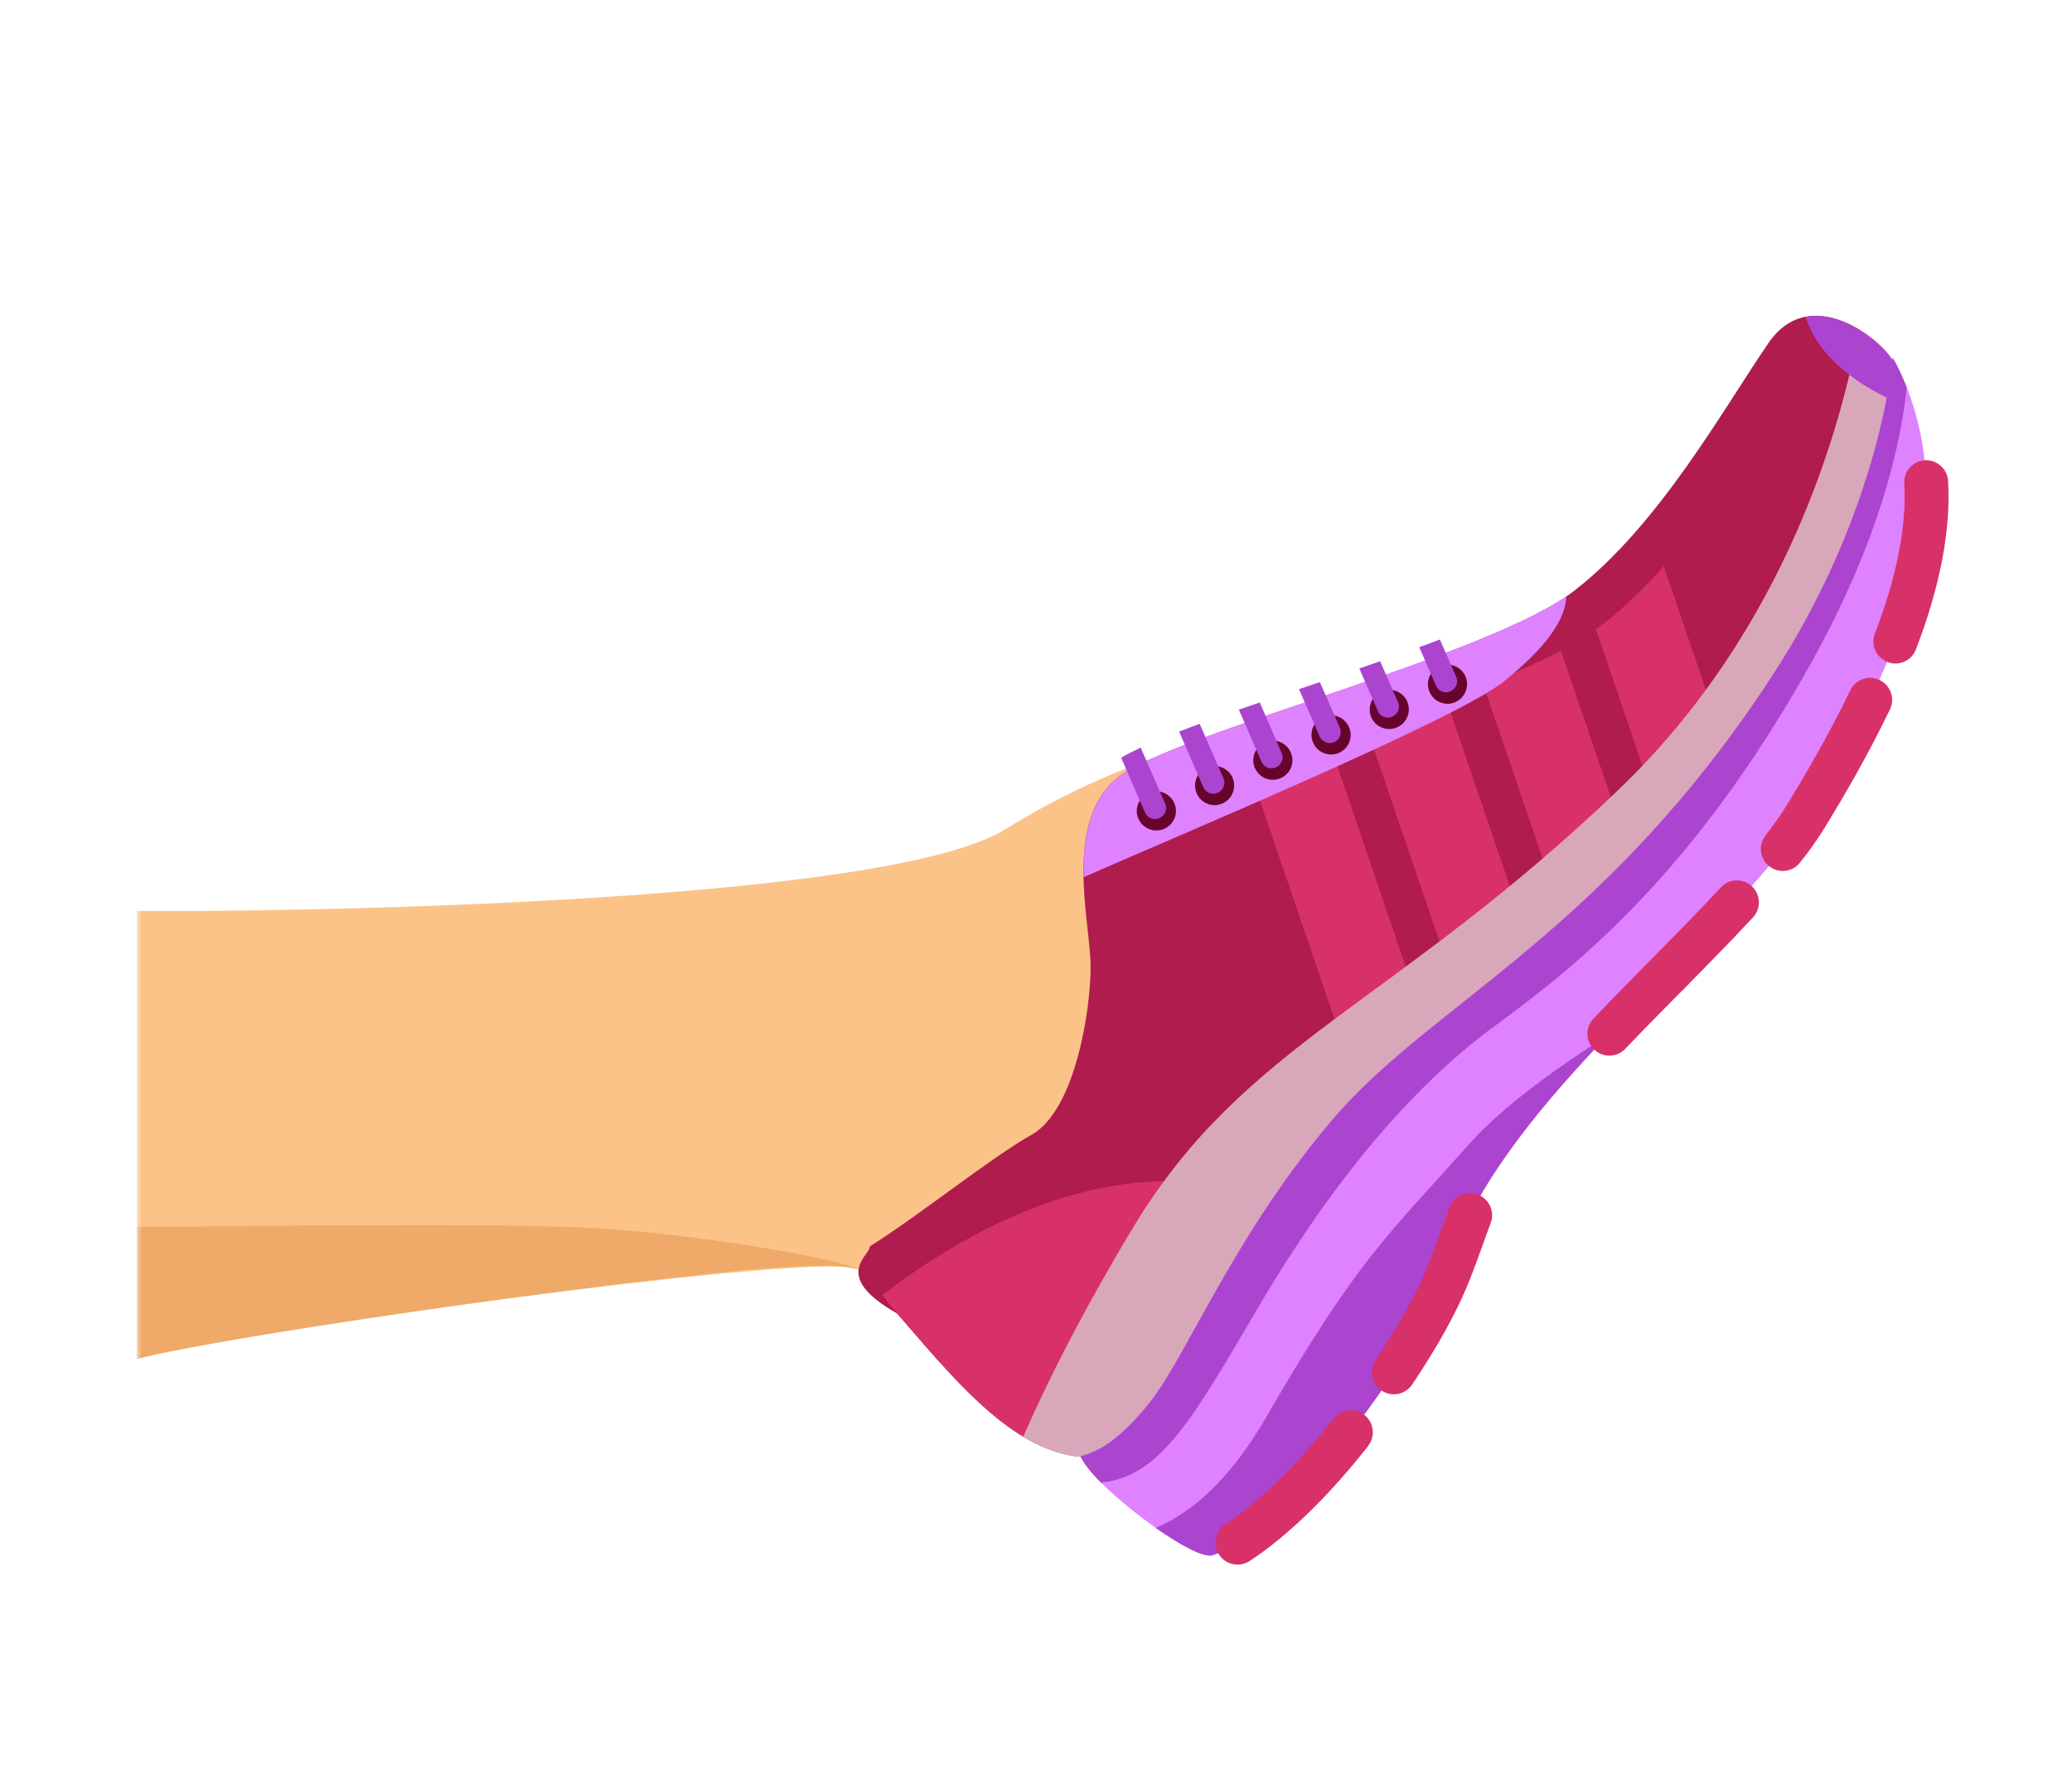 <svg width="212" height="183" viewBox="0 0 212 183" fill="none" xmlns="http://www.w3.org/2000/svg">
<mask id="mask0" mask-type="alpha" maskUnits="userSpaceOnUse" x="14" y="15" width="198" height="158">
<rect x="14" y="15" width="198" height="158" rx="10" fill="white"/>
</mask>
<g mask="url(#mask0)">
<path d="M87.04 129.614C78.899 128.731 25.965 135.932 14 139L14 93.17C24.162 93.324 90.064 92.771 102.868 84.823C126.538 70.168 142.967 76.371 161.086 62.486C161.086 62.486 168.418 53.029 173.671 49.086C173.671 49.086 178.304 42.694 180.118 40.761C181.932 38.827 186.623 43.391 185.69 46.157C185.69 46.157 190.264 46.343 187.984 52.036C187.984 52.036 192.811 53.902 187.752 59.482C187.752 59.482 193.608 62.565 185.788 69.614C185.788 69.614 192.683 70.838 180.898 81.043C180.898 81.043 177.965 89.613 177.004 93.17C175.15 100.063 168.91 105.93 158.905 107.376C148.9 108.823 141.07 114.656 133.857 122.016C126.622 129.368 123.885 144.401 110.484 142.341C97.075 140.231 90.607 129.997 87.04 129.614Z" fill="#FBC388"/>
<path d="M14 125.5C21.273 125.508 52.083 124.97 62.352 125.716C71.769 126.391 85.776 128.687 87.968 129.903C86.082 129.34 83.301 129.47 81.925 129.527C70.865 129.844 24.143 136.408 14 139L14 125.5Z" fill="#EFA968"/>
<path d="M115.332 130.269C120.615 126.771 125.941 123.53 130.527 119.233C135.38 114.705 140.057 109.418 146.015 106.324C151.394 103.536 157.719 104.097 163.157 101.351C170.958 97.4 174.64 86.735 180.898 81.043C180.027 83.609 177.712 90.504 177.004 93.17C175.15 100.062 168.91 105.93 158.905 107.376C148.9 108.823 141.07 114.656 133.857 122.016C126.622 129.368 123.885 144.401 110.484 142.341C102.314 141.085 97.396 137.639 87.961 129.925C88.656 129.875 103.311 138.194 115.332 130.269Z" fill="#EFA968"/>
<path d="M165.861 64.99C165.924 64.864 172.509 52.12 185.499 45.757C185.586 45.712 185.681 45.717 185.777 45.722C185.757 45.862 185.745 45.98 185.704 46.112C185.414 46.264 185.132 46.468 184.868 46.773C184.724 46.923 184.618 47.108 184.519 47.271C172.724 53.69 166.716 65.281 166.66 65.384C166.547 65.592 166.278 65.678 166.063 65.587C165.856 65.474 165.77 65.204 165.861 64.99Z" fill="#EEA561"/>
<path d="M168.544 68.76C168.608 68.634 175.744 55.285 187.85 51.606C187.953 51.59 188.048 51.595 188.136 51.622C188.095 51.755 188.054 51.888 187.984 52.036C187.984 52.036 187.984 52.036 188.006 52.042C187.503 52.177 187.01 52.436 186.66 52.861C186.624 52.898 186.603 52.964 186.567 53.002C175.76 57.181 169.422 69.057 169.336 69.176C169.223 69.383 168.954 69.469 168.747 69.356C168.517 69.236 168.453 68.974 168.544 68.76Z" fill="#EEA561"/>
<path d="M170.527 72.675C170.825 72.185 177.872 60.603 187.692 59.051C187.824 59.019 187.949 59.082 188.046 59.161C187.961 59.28 187.86 59.37 187.752 59.482C187.752 59.482 187.752 59.482 187.774 59.489C187.122 59.48 186.461 59.735 185.902 60.361C177.48 62.955 171.34 73.025 171.283 73.128C171.17 73.336 170.886 73.393 170.678 73.28C170.478 73.144 170.414 72.882 170.527 72.675Z" fill="#EEA561"/>
<path d="M172.817 80.202C173.043 79.787 178.663 70.065 185.735 69.161C185.888 69.136 186.014 69.199 186.104 69.3C186.003 69.39 185.896 69.502 185.795 69.592C185.795 69.592 185.795 69.592 185.817 69.599C185.335 69.667 184.871 69.911 184.448 70.337C178.435 72.201 173.637 80.53 173.58 80.633C173.467 80.841 173.176 80.92 172.968 80.807C172.761 80.694 172.682 80.403 172.817 80.202Z" fill="#EEA561"/>
<path d="M175.661 46.431C175.661 46.431 177.545 49.03 179.173 47.694C180.802 46.357 184.466 43.932 182.834 42.552C180.838 40.863 180.276 40.64 180.276 40.64C180.276 40.64 180.735 39.401 175.661 46.431Z" fill="#EED39F"/>
<path d="M180.476 49.821C180.476 49.821 181.639 53.02 184.422 51.558C187.183 50.089 187.38 47.895 185.472 46.234L180.476 49.821Z" fill="#EED39F"/>
<path d="M182.492 55.032C182.492 55.032 183.061 58.192 185.86 57.147C188.659 56.102 189.357 53.7 187.627 52.167C187.597 52.109 182.492 55.032 182.492 55.032Z" fill="#EED39F"/>
<path d="M182.056 62.123C182.056 62.123 182.482 65.118 185.114 64.142C187.739 63.188 188.486 61.02 186.928 59.638C186.831 59.559 182.056 62.123 182.056 62.123Z" fill="#EED39F"/>
<path d="M180.716 72.353C180.716 72.353 181.157 74.988 183.561 73.966C186.604 72.681 185.809 69.936 185.256 69.764C185.079 69.709 183.594 70.508 182.429 71.212C181.409 71.841 180.716 72.353 180.716 72.353Z" fill="#EED39F"/>
<path d="M193.825 37.339C193.558 35.594 185.525 28.424 180.95 35.081C176.383 41.727 169.752 53.745 161.022 60.463C152.292 67.181 120.333 74.957 114.502 79.428C108.682 83.906 111.566 94.162 111.587 98.876C111.596 103.582 109.921 113.602 105.596 116.047C101.272 118.493 94.5 124 89 127.5C89 128.5 85 130.5 91.803 134.369C99.13 142.89 105.385 150.302 113.682 148.891C121.99 147.488 139.862 124.031 139.862 124.031L167.448 94.259L191.564 59.745L193.825 37.339Z" fill="#AF1C4D"/>
<path d="M91.814 134.377C91.26 133.734 90.747 133.103 90.282 132.475C100.009 124.974 118.816 114.332 136.868 125.972C135.613 128.115 134.379 130.205 133.169 132.263C127.214 139.169 118.717 148.046 113.712 148.896C105.385 150.302 99.141 142.897 91.814 134.377Z" fill="#D83068"/>
<path d="M173.528 72.522C173.52 72.533 173.52 72.533 173.528 72.522C171.776 74.905 170.04 77.082 168.312 79.112L163.287 64.368C163.444 64.248 163.622 64.143 163.778 64.022C165.923 62.365 168.061 60.35 170.234 57.922L174.664 70.932C174.281 71.476 173.906 72.008 173.528 72.522Z" fill="#D83068"/>
<path d="M158.37 89.402L151.799 70.119C154.754 68.941 157.446 67.754 159.709 66.554L165.188 82.626C162.881 85.123 160.6 87.354 158.37 89.402Z" fill="#D83068"/>
<path d="M147.928 98.197L139.834 74.458C142.609 73.501 145.366 72.547 147.984 71.575L155.062 92.343C152.607 94.445 150.221 96.362 147.928 98.197Z" fill="#D83068"/>
<path d="M137.456 106.917L127.787 78.585C130.227 77.718 132.784 76.853 135.156 76.054C135.424 75.965 135.692 75.876 135.96 75.786L144.518 100.91C142.054 102.887 139.657 104.864 137.456 106.917Z" fill="#D83068"/>
<path d="M115.969 125.51C127.384 106.619 142.536 102.872 165.605 80.777C182.924 64.188 188.49 43.151 190.192 33.691C192.222 34.915 193.712 36.599 193.825 37.339L191.567 59.764L167.451 94.278L139.865 124.05C139.865 124.05 121.982 147.499 113.685 148.91C110.431 149.465 107.503 148.659 104.691 146.962C107.449 140.67 111.172 133.453 115.969 125.51Z" fill="#D8A7BA"/>
<path d="M193.652 36.589C193.652 36.589 192.533 52.037 181.219 69.301C163.979 95.632 146.493 102.598 136.385 114.467C126.265 126.328 121.551 138.441 117.741 143.303C113.922 148.175 111.457 148.687 110.556 148.95C111.669 151.857 121.974 159.671 124.032 159.095C126.089 158.52 133.422 153.907 141.848 141.509C150.275 129.111 146.741 127.893 155.656 116.09C164.579 104.276 179.267 92.524 184.839 83.366C190.411 74.208 197.745 60.754 197.073 49.345C196.854 41.74 193.652 36.589 193.652 36.589Z" fill="#DE82FF"/>
<path d="M124.032 159.096C123.158 159.345 120.779 158.068 118.257 156.298C121.836 154.752 125.779 151.521 129.624 144.849C138.951 128.683 142.189 126.18 150.307 117.042C153.645 113.281 159.152 109.297 164.481 105.922C161.293 109.271 158.232 112.679 155.656 116.09C146.733 127.904 150.275 129.111 141.848 141.509C133.433 153.915 126.089 158.52 124.032 159.096Z" fill="#AB44CF"/>
<path d="M195.741 66.96C195.862 66.796 195.952 66.627 196.029 66.431C198.511 59.986 199.615 54.179 199.321 49.196C199.25 47.965 198.182 47.011 196.951 47.083C195.719 47.154 194.766 48.222 194.837 49.453C195.093 53.801 194.083 58.954 191.832 64.81C191.386 65.965 191.963 67.265 193.129 67.718C194.08 68.097 195.154 67.758 195.741 66.96Z" fill="#D83068"/>
<path d="M185.008 87.145C185.683 86.227 186.261 85.372 186.775 84.537C188.515 81.689 191.076 77.358 193.373 72.563C193.911 71.442 193.434 70.098 192.313 69.56C191.193 69.022 189.857 69.488 189.311 70.62C187.102 75.227 184.599 79.433 182.923 82.193C182.319 83.197 181.545 84.296 180.636 85.463C180.62 85.485 180.612 85.496 180.604 85.507C179.881 86.491 180.07 87.859 181.03 88.616C182.019 89.377 183.429 89.201 184.182 88.222C184.467 87.859 184.743 87.506 185.008 87.145Z" fill="#D83068"/>
<path d="M179.533 93.629C180.2 92.722 180.09 91.428 179.244 90.654C178.33 89.814 176.911 89.865 176.07 90.779C173.878 93.142 171.482 95.575 168.942 98.136C167.001 100.112 164.99 102.136 163.042 104.19C162.187 105.077 162.212 106.51 163.118 107.362C164.016 108.225 165.446 108.181 166.29 107.286C168.214 105.265 170.217 103.251 172.15 101.287C174.714 98.693 177.145 96.235 179.369 93.829C179.417 93.763 179.484 93.695 179.533 93.629Z" fill="#D83068"/>
<path d="M144.431 141.707C144.455 141.674 144.471 141.653 144.496 141.62C149.018 134.806 150.163 131.622 151.623 127.576C151.903 126.805 152.194 125.974 152.525 125.089C152.959 123.926 152.374 122.637 151.2 122.195C150.037 121.761 148.748 122.346 148.314 123.509C147.978 124.424 147.668 125.257 147.383 126.058C145.987 129.949 144.971 132.773 140.749 139.134C140.061 140.161 140.343 141.564 141.37 142.252C142.383 142.913 143.724 142.669 144.431 141.707Z" fill="#D83068"/>
<path d="M140.027 147.833C140.743 146.86 140.554 145.492 139.605 144.743C138.634 143.979 137.214 144.147 136.449 145.118C131.386 151.568 127.342 154.64 125.399 155.907C124.347 156.582 124.065 157.974 124.729 159.018C125.404 160.07 126.796 160.353 127.84 159.689C130.03 158.268 134.519 154.866 139.99 147.907C139.995 147.877 140.011 147.855 140.027 147.833Z" fill="#D83068"/>
<path d="M128.742 133.724C122.059 145.08 118.759 151.058 112.658 151.658C111.603 150.596 110.826 149.637 110.567 148.958C111.468 148.695 113.933 148.183 117.752 143.311C121.551 138.441 126.276 126.336 136.385 114.467C146.504 102.607 163.979 95.632 181.219 69.301C192.525 52.048 193.652 36.589 193.652 36.589C193.652 36.589 194.336 37.698 195.087 39.632C194.477 45.499 192.298 55.334 185.18 68.037C173.279 89.283 161.452 98.726 152.894 104.981C144.339 111.255 136.187 121.059 128.742 133.724Z" fill="#AB44CF"/>
<path d="M184.746 32.415C188.972 31.615 193.625 36.03 193.817 37.35L193.462 40.879C187.606 38.123 185.477 34.788 184.746 32.415Z" fill="#AB44CF"/>
<path d="M114.502 79.427C120.166 75.07 150.597 67.585 160.267 60.986C160.162 63.923 157.222 66.982 153.907 69.681C149.288 73.443 121.898 84.9 110.871 89.726C110.787 85.808 111.42 81.81 114.502 79.427Z" fill="#DE82FF"/>
<path d="M146.272 70.787C146.708 71.798 147.895 72.267 148.895 71.824C149.914 71.377 150.375 70.2 149.94 69.189C149.504 68.179 148.316 67.71 147.297 68.156C146.286 68.592 145.825 69.769 146.272 70.787Z" fill="#66042C"/>
<path d="M140.309 73.376C140.745 74.387 141.933 74.856 142.941 74.401C143.96 73.955 144.421 72.778 143.985 71.767C143.55 70.756 142.362 70.287 141.343 70.734C140.335 71.188 139.874 72.365 140.309 73.376Z" fill="#66042C"/>
<path d="M134.358 75.973C134.793 76.984 135.981 77.453 136.992 77.017C138.011 76.57 138.472 75.394 138.025 74.375C137.59 73.364 136.402 72.895 135.383 73.341C134.372 73.777 133.911 74.954 134.358 75.973Z" fill="#66042C"/>
<path d="M128.395 78.561C128.842 79.58 130.018 80.041 131.037 79.594C132.048 79.159 132.517 77.971 132.063 76.963C131.627 75.952 130.44 75.483 129.429 75.919C128.421 76.373 127.959 77.55 128.395 78.561Z" fill="#66042C"/>
<path d="M122.444 81.157C122.879 82.168 124.067 82.637 125.067 82.194C126.086 81.747 126.547 80.57 126.111 79.559C125.676 78.549 124.488 78.079 123.469 78.526C122.458 78.962 121.997 80.138 122.444 81.157Z" fill="#66042C"/>
<path d="M116.481 83.746C116.917 84.757 118.104 85.226 119.104 84.782C120.134 84.344 120.595 83.167 120.149 82.148C119.713 81.137 118.525 80.668 117.506 81.114C116.506 81.558 116.037 82.746 116.481 83.746Z" fill="#66042C"/>
<path d="M116.711 76.47L119.216 82.203C119.39 82.584 119.318 83.002 119.085 83.319C118.972 83.472 118.816 83.593 118.627 83.69C118.054 83.942 117.392 83.675 117.151 83.11L114.715 77.512C115.284 77.173 115.96 76.827 116.711 76.47Z" fill="#AB44CF"/>
<path d="M125.178 79.614C125.353 79.995 125.281 80.414 125.048 80.731C124.935 80.884 124.771 81.016 124.59 81.102C124.017 81.354 123.355 81.086 123.113 80.521L120.644 74.832C121.323 74.573 122.021 74.311 122.745 74.036L125.178 79.614Z" fill="#AB44CF"/>
<path d="M131.13 77.018C131.304 77.399 131.232 77.817 131.007 78.124C130.894 78.277 130.73 78.408 130.549 78.494C129.976 78.747 129.314 78.479 129.073 77.914L126.756 72.589C127.457 72.347 128.157 72.104 128.896 71.855L131.13 77.018Z" fill="#AB44CF"/>
<path d="M137.092 74.43C137.248 74.814 137.195 75.229 136.962 75.546C136.849 75.699 136.685 75.831 136.504 75.917C135.931 76.169 135.269 75.901 135.027 75.337L132.911 70.496C133.022 70.46 133.122 70.415 133.225 70.39C133.825 70.191 134.434 69.982 135.043 69.773L137.092 74.43Z" fill="#AB44CF"/>
<path d="M143.044 71.833C143.218 72.214 143.146 72.633 142.913 72.95C142.801 73.103 142.644 73.224 142.455 73.32C141.89 73.562 141.22 73.305 140.979 72.74L139.081 68.38C139.801 68.135 140.502 67.892 141.21 67.638L143.044 71.833Z" fill="#AB44CF"/>
<path d="M148.996 69.237C149.17 69.618 149.098 70.036 148.865 70.353C148.752 70.506 148.596 70.627 148.407 70.724C147.834 70.976 147.172 70.708 146.931 70.144L145.213 66.203C145.93 65.938 146.628 65.676 147.326 65.415L148.996 69.237Z" fill="#AB44CF"/>
</g>
</svg>

